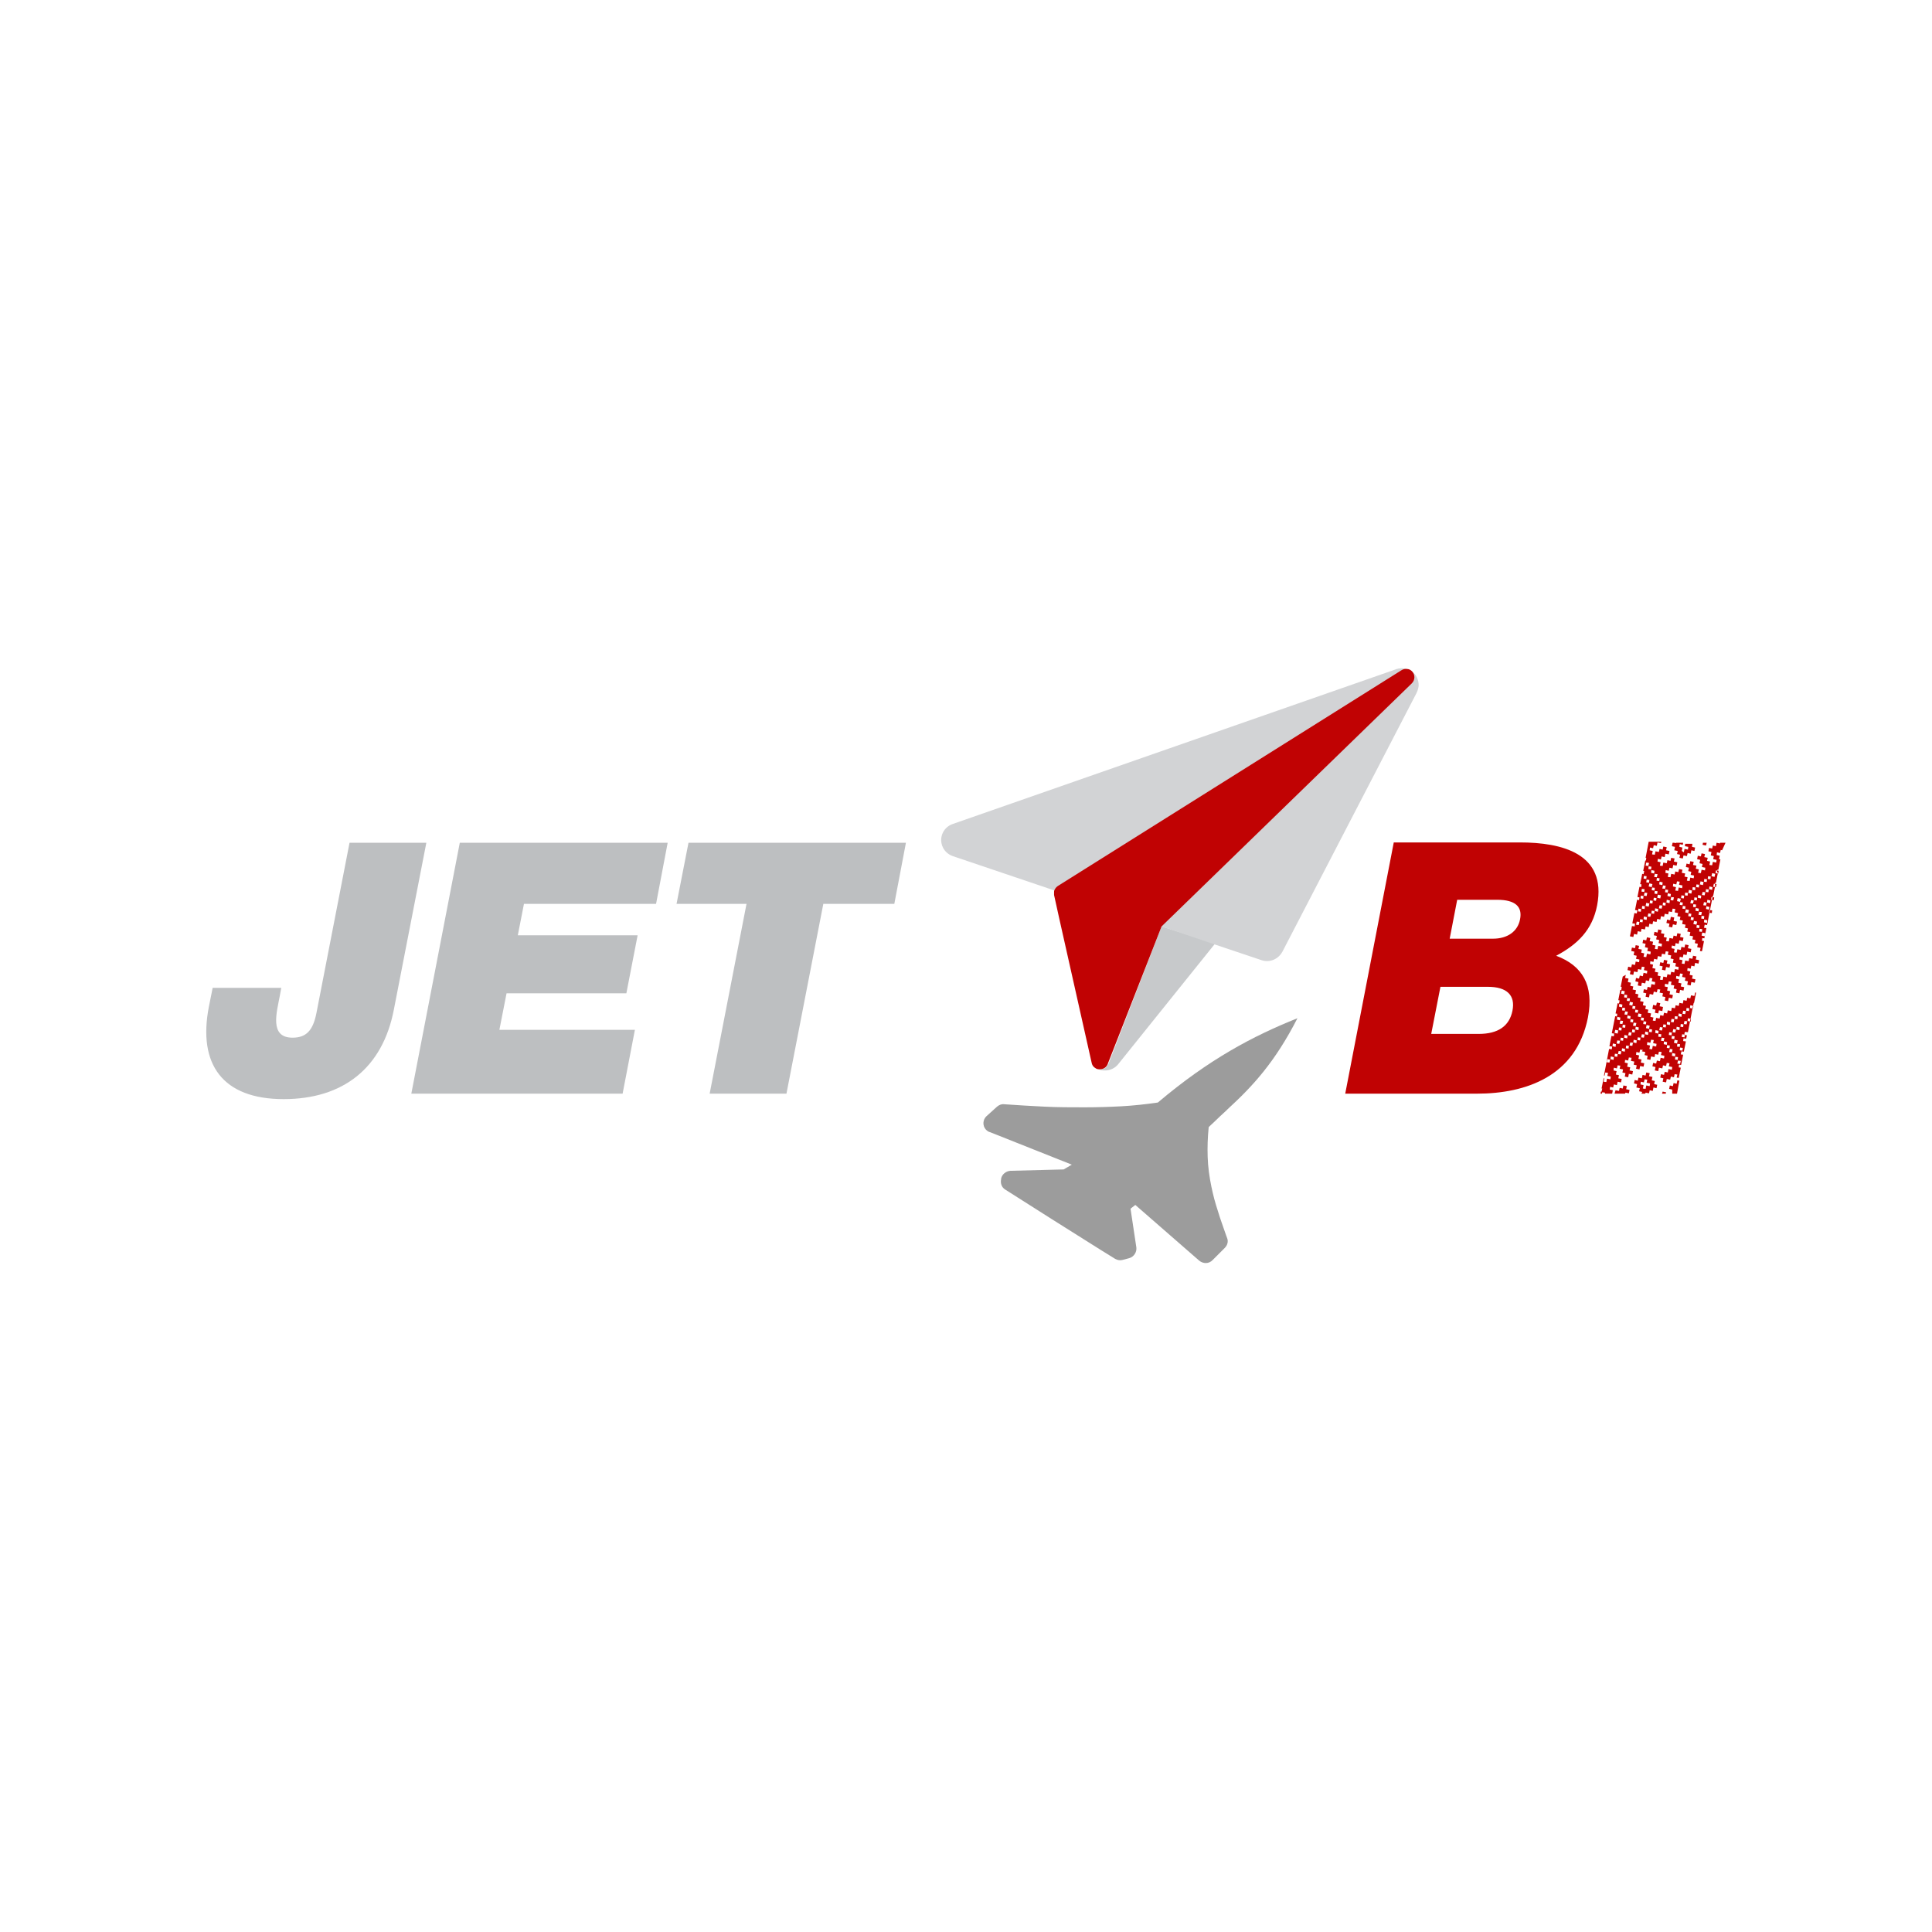 <svg version="1.1" id="Layer_1" xmlns="http://www.w3.org/2000/svg" x="0" y="0" viewBox="0 0 566 566" xml:space="preserve"><style>.st1{fill-rule:evenodd;clip-rule:evenodd;fill:#c00203}</style><path d="M195.6 246.9h-60.9l-14.2 73.5h61.9l3.6-18.7h-39.7l2.1-10.7h35.1l3.3-17h-35.1l1.8-9.2h38.7l3.4-17.9zm-70.7 0h-22.5l-9.7 49.9c-1 5.1-3 7.2-7 7.2-6.9 0-4.6-7.5-3.7-12.4l.4-2.2H62.3l-1.1 5.5c-3.3 16.9 4 27.1 21.9 27.1 17.3 0 29-9 32.3-26.3l9.5-48.8zm140.5 0h-63.7l-3.5 17.9h20.5l-10.8 55.6h22.5l10.8-55.6H262l3.4-17.9z" fill-rule="evenodd" clip-rule="evenodd" fill="#bdbfc1"/><path class="st1" d="M408.3 246.9l-14.2 73.5h38.6c14.3 0 29.1-5.1 32.5-22.3 1.8-9.5-1.6-15.2-9.3-18.1 6.2-3.3 10.6-7.5 12-14.8 2.9-15.2-10.4-18.4-22.6-18.4h-37zm18.6 16.7h11.7c5.3 0 7.5 2 6.7 5.8-.7 3.5-3.7 5.6-7.9 5.6h-12.7l2.2-11.4zm43.8 47.6l.2-.9.8.1-.2.9-.8-.1zm1.1-.9l.1-.8.9.2-.1.8-.9-.2zm.6-3.8l.1-.8.9.2-.1.8-.9-.2zm.6-3.9l.2-.9.9.2-.2.9-.9-.2zm.7-3.9l.1-.8.9.2-.1.8-.9-.2zm.6-3.8l.1-.8.9.2-.1.8-.9-.2zm.6-3.8l.2-.9.9.2-.2.9-.9-.2zm-1.9 18.4l.1-.8.8.1-.1.8-.8-.1zm.6-3.8l.2-.9.8.1-.2.9-.8-.1zm.6-3.9l.1-.8.8.1-.1.8-.8-.1zm.3-1.9l.2-.9.8.1-.2.9-.8-.1zm.7-3.9l.1-.8.8.1-.1.8-.8-.1zm.6-3.8l.1-.8.8.1-.1.8-.8-.1zm-1.8 16.6l.2-.9.8.1-.2.9-.8-.1zm.7-4l.1-.8.8.1-.1.8-.8-.1zm.6-3.8l.1-.8.8.1-.1.8-.8-.1zm.6-3.8l.2-.9.8.1-.2.9-.8-.1zm.7-4l.1-.8.8.1-.1.8-.8-.1zm-1.5 14.7l.1-.8.9.2-.1.8-.9-.2zm.7-3.9l.1-.8.9.2-.1.8-.9-.2zm.9-5.7l.1-.8.9.2-.1.8-.9-.2zm.6-3.9l.2-.9.9.2-.2.9-.9-.2zm-1 12.7l.1-.8.8.1-.1.8-.8-.1zm.7-3.8l.2-.9.8.1-.2.9-.8-.1zm.6-3.9l.1-.8.8.1-.1.8-.8-.1zm.6-3.9l.1-.8.8.1-.1.8-.8-.1zm-.8 10.8l.2-.9.8.1-.2.9-.8-.1zm.7-3.9l.1-.8.8.1-.1.8-.8-.1zm.3-1.9l.2-.9.8.1-.2.9-.8-.1zm.6-3.9l.1-.8.8.1-.1.8-.8-.1zm-.5 8.8l.1-.8.9.2-.1.8-.9-.2zm.6-3.8l.1-.8.9.2-.1.8-.9-.2zm.7-3.8l.2-.9.9.2-.2.9-.9-.2zm-.1 6.9l.1-.8.8.1-.1.8-.8-.1zm1-5.8l.1-.8.8.1-.1.8-.8-.1zm.1 5l.2-.9.8.1-.2.9-.8-.1zm.6-3.9l.1-.8.8.1-.1.8-.8-.1zm.5 3l.1-.8.9.2-.1.8-.9-.2zm.3-1.8l.2-.9.9.2-.2.9-.9-.2zm.9 1.1l.1-.8.8.1-.1.8-.8-.1zm.1 5l.2-1-.9-.2.1-.8.9.2.2-.9.8.1-.2.9 1 .2-.1.8-1-.2-.2 1-.8-.1zm1.7-4.7l.1-.8.9.2-.1.8-.9-.2zm.9 1.1l.1-.8.8.1-.1.8-.8-.1zm.3-1.9l.2-.9.8.1-.2.9-.8-.1zm.5 3.1l.2-.9.8.1-.2.9-.8-.1zm.6-4l.1-.8.8.1-.1.8-.8-.1zm.2 5l.1-.8.9.2-.1.8-.9-.2zm.9-5.8l.1-.8.9.2-.1.8-.9-.2zm0 6.9l.1-.8.8.1-.1.8-.8-.1zm.6-3.8l.1-.8.8.1-.1.8-.8-.1zm.6-3.8l.2-.9.8.1-.2.9-.8-.1zm-.5 8.8l.2-.9.8.1-.2.9-.8-.1zm.7-3.9l.1-.8.8.1-.1.8-.8-.1zm.3-1.9l.2-.9.8.1-.2.9-.8-.1zm.6-3.9l.1-.8.8.1-.1.8-.8-.1zm-.8 10.8l.1-.8.9.2-.1.8-.9-.2zm.6-3.8l.2-.9.9.2-.2.9-.9-.2zm.7-3.9l.1-.8.9.2-.1.8-.9-.2zm.6-3.9l.1-.8.9.2-.1.8-.9-.2zm-1 12.7l.1-.8.8.1-.1.8-.8-.1zm.6-3.8l.1-.8.8.1-.1.8-.8-.1zm1-5.8l.1-.8.8.1-.1.8-.8-.1zm.6-3.8l.2-.9.8.1-.2.9-.8-.1zm-1.5 14.6l.2-.9.8.1-.2.9-.8-.1zm.7-3.9l.1-.8.8.1-.1.8-.8-.1zm.6-3.9l.1-.8.8.1-.1.8-.8-.1zm.6-3.8l.2-.9.8.1-.2.9-.8-.1zm.7-3.9l.1-.8.8.1-.1.8-.8-.1zm.4 3l.1-.8.9.2-.1.8-.9-.2zm.7-3.8l.1-.8.9.2-.1.8-.9-.2zm-5.2 25.1h1.4l.7-3.8-.6-.1-.2 1-.9-.2-.2.9-.9-.2-.2 1 .9.2v1.2zm-3 0h1.1l.1-.4-1-.2-.2.6zm-13.9 0h3.1l.1-.3 1 .2.2-1-1-.2.2-.9-1-.2-.2.9-.9-.2-.2.9-1-.2-.3 1zm7.9 0h1.1l.1-.3 1 .2.2-.9.9.2.2-1 .9.2.2-1-.9-.2.2-.9-.9-.2.2-1-1-.2.2-.9-1-.2-.2.9-.9-.2-.2 1-1-.2-.2.9-.9-.2-.2 1 .9.2-.2 1 1 .2-.2.9.9.2-.2.5zm.4-1.5l.2-1-.9-.2.1-.8.9.2.2-.9.8.1-.2.9 1 .2-.1.8-1-.2-.2 1-.8-.1zm3.7-23.1l-.2.9 1 .2.2-.9 1 .2.2-1.2-1-.2.2-.9-1-.2-.2.9-.9-.2-.2 1.2.9.2zm-5.7-24.9l.2-.9.8.1-.2.9-.8-.1zm.6-3.9l.1-.8.8.1-.1.8-.8-.1zm.7-3.8l.1-.8.8.1-.1.8-.8-.1zm.3-2l.1-.8.8.1-.1.8-.8-.1zm.6-3.8l.1-.8.8.1-.1.8-.8-.1zm.6-3.8l.2-.9.8.1-.2.9-.8-.1zm-1.7 16.5l.1-.8.8.1-.1.8-.8-.1zm.6-3.9l.1-.8.8.1-.1.8-.8-.1zm.6-3.8l.2-.9.8.1-.2.9-.8-.1zm.7-3.9l.1-.8.8.1-.1.8-.8-.1zm.6-3.9l.1-.8.8.1-.1.8-.8-.1zm-1.4 14.7l.1-.8.9.2-.1.8-.9-.2zm.6-3.9l.2-.9.9.2-.2.9-.9-.2zm.9-5.7l.2-.9.9.2-.2.9-.9-.2zm.7-4l.1-.8.9.2-.1.8-.9-.2zm-1 12.8l.2-.9.8.1-.2.9-.8-.1zm.6-3.9l.1-.8.8.1-.1.8-.8-.1zm.6-3.8l.1-.8.8.1-.1.8-.8-.1zm.7-3.9l.2-.9.8.1-.2.9-.8-.1zm-.8 10.7l.1-.8.8.1-.1.8-.8-.1zm.6-3.8l.1-.8.8.1-.1.8-.8-.1zm.3-2l.1-.8.8.1-.1.8-.8-.1zm.6-3.8l.1-.8.8.1-.1.8-.8-.1zm-.5 8.9l.1-.8.9.2-.1.8-.9-.2zm.7-3.9l.2-.9.9.2-.2.9-.9-.2zm.6-3.9l.1-.8.9.2-.1.8-.9-.2zm-.1 7l.2-.9.8.1-.2.9-.8-.1zm1-5.8l.2-.9.8.1-.2.9-.8-.1zm.1 4.9l.1-.8.8.1-.1.8-.8-.1zm.7-3.8l.1-.8.8.1-.1.8-.8-.1zm.4 3l.1-.8.9.2-.1.8-.9-.2zm.3-1.9l.1-.8.9.2-.1.8-.9-.2zm.9 1.2l.2-.9.8.1-.2.9-.8-.1zm1.4-2.8l.2-1-.9-.2.1-.8.9.2.2-.9.8.1-.2.9 1 .2-.1.8-1-.2-.2 1-.8-.1zm.5 3.1l.2-.9.9.2-.2.9-.9-.2zm.8 1.1l.1-.8.8.1-.1.8-.8-.1zm.4-2l.1-.8.8.1-.1.8-.8-.1zm.4 3.1l.1-.8.8.1-.1.8-.8-.1zm.7-3.9l.1-.8.8.1-.1.8-.8-.1zm.1 5l.2-.9.9.2-.2.9-.9-.2zm.9-5.7l.2-.9.9.2-.2.9-.9-.2zm0 6.8l.1-.8.8.1-.1.8-.8-.1zm.6-3.8l.2-.9.8.1-.2.9-.8-.1zm.6-3.9l.1-.8.8.1-.1.8-.8-.1zm-.5 8.8l.1-.8.8.1-.1.8-.8-.1zm.7-3.8l.1-.8.8.1-.1.8-.8-.1zm.3-2l.1-.8.8.1-.1.8-.8-.1zm.6-3.8l.1-.8.8.1-.1.8-.8-.1zm-.8 10.8l.2-.9.9.2-.2.9-.9-.2zm.6-3.9l.1-.8.9.2-.1.8-.9-.2zm.7-3.8l.1-.8.9.2-.1.8-.9-.2zm.6-3.9l.2-.9.9.2-.2.9-.9-.2zm-1 12.7l.1-.8.8.1-.1.8-.8-.1zm.6-3.8l.2-.9.8.1-.2.9-.8-.1zm1-5.8l.2-.9.8.1-.2.9-.8-.1zm.6-3.9l.1-.8.8.1-.1.8-.8-.1zm-1.4 14.6l.1-.8.8.1-.1.8-.8-.1zm.6-3.8l.1-.8.8.1-.1.8-.8-.1zm.6-3.9l.2-.9.8.1-.2.9-.8-.1zm.7-3.9l.1-.8.8.1-.1.8-.8-.1zm.6-3.8l.1-.8.8.1-.1.8-.8-.1zm-1.8 16.6l.2-.9.9.2-.2.9-.9-.2zm.7-3.9l.1-.8.9.2-.1.8-.9-.2zm.6-3.9l.1-.8.9.2-.1.8-.9-.2zm.3-1.9l.1-.8.9.2-.1.8-.9-.2zm.6-3.9l.1-.8.9.2-.1.8-.9-.2zm.7-3.8l.2-.9.9.2-.2.9-.9-.2zm-.7 10.7l.1-.8.8.1-.1.8-.8-.1zm.6-3.8l.1-.8.8.1-.1.8-.8-.1zm.6-3.8l.2-.9.8.1-.2.9-.8-.1zm.7-4l.1-.8.8.1-.1.8-.8-.1zm-2.6-8.9h-1.1l-.1.6 1 .2.2-.8zm5.5 0h-1.6v.2l-1-.2-.2 1-.9-.2-.2.9-.9-.2-.2 1 .9.2-.2 1 .9.2-.2.9 1 .2-.1.8-1-.2-.2 1-.8-.1.2-1-.9-.2.2-.9-1-.2.2-.9-1-.2-.2.9-.9-.2-.2 1 .9.2-.2 1 .9.2-.2.9 1 .2-.1.8-1-.2-.2 1-.8-.1.2-1-.9-.2.2-.9-1-.2.2-.9-1-.2-.2.9-.9-.2-.2 1 .9.2-.2 1 .9.2-.2.9 1 .2-.1.8-1-.2-.2 1-.8-.1.2-1-.9-.2.2-.9-1-.2.2-.9-1-.2-.2.9-.9-.2-.2.9-1-.2-.2 1-.8-.1.2-1-.9-.2.1-.8.9.2.2-.9.9.2.2-1 1 .2.2-1-1-.2.2-.9-1-.2-.2.9-.9-.2-.2.9-1-.2-.2 1-.8-.1.2-1-.9-.2.1-.8.9.2.2-.9.9.2.2-1 1 .2.2-1-1-.2.2-.9-1-.2-.2.9-.9-.2-.2.9-1-.2-.2 1-.8-.1.2-1-.9-.2.1-.8.9.2.2-.9.9.2.2-1 1 .2.1-.4H483l-.9 4.7h.2l-.1.8h-.2l-.6 3 .3.1-.2.9-.4-.1-.6 3 .4.1-.1.8-.5-.1-.6 3 .6.1-.1.8-.6-.1-.6 3 .7.1-.2.9-.7-.1-.6 3 .8.1-.1.8-.8-.1-.6 3 1 .2.2-.9.9.2.2-1 .9.2.2-.9 1 .2.2-.9.9.2.2-1 .9.2.2-.9 1 .2.2-.9.9.2.2-1 .9.2.2-.9 1 .2.2-.9.9.2.2-1 .8.1-.2 1 1 .2-.2.9.9.2-.2.9.9.2-.2 1 1 .2-.2.9.9.2-.2.9.9.2-.2 1 1 .2-.2.9.9.2-.2.9.9.2-.2 1 1 .2-.2.9.6.1.6-3-.6-.1.1-.8.6.1.6-3-.7-.1.2-.9.7.1 1.5-7.7.2-.9h.1l.6-3h-.1l.1-.8h.2l.6-3h-.3l.1-.8h.3l.6-3-.4-.1.2-1-.9-.2.1-.8.9.2.2-.9.4.1 1-2.2zm-22 34.7l.9.2.2-.9.9.2.2-1 1 .2.2-.9.9.2.2-.9.8.1-.2.9 1 .2-.2.9.9.2-.2 1 .9.2-.2.9 1 .2-.1.8-1-.2-.2 1-.9-.2-.2.9-.9-.2-.2.9-1-.2-.2 1-.8-.1.2-1-.9-.2.2-.9-1-.2.2-.9-.9-.2.2-1-.9-.2.1-.8zm-4.7-2.8l-.2 1 .9.2-.2.9 1 .2-.1.8-1-.2-.2 1-.9-.2-.2.9-.9-.2-.2 1 .9.2-.2 1 1 .2.2-1 1 .2.2-.9.9.2.2-.9.8.1-.2.9 1 .2-.1.8-1-.2-.2 1-.9-.2-.2.9-.9-.2-.2 1 .9.2-.2 1 1 .2.2-1 1 .2.2-.9.9.2.2-.9.8.1-.2.9 1 .2-.1.8-1-.2-.2 1-.9-.2-.2.9-.9-.2-.2 1 .9.2-.2 1 1 .2.2-1 1 .2.2-.9.9.2.2-.9.8.1-.2.9 1 .2-.2.9.9.2-.2 1 1 .2.2-1 1 .2.2-1-1-.2.2-.9-.9-.2.2-1-.9-.2.1-.8.9.2.2-.9.8.1-.2.9 1 .2-.2.9.9.2-.2 1 1 .2.2-1 1 .2.2-1-1-.2.2-.9-.9-.2.2-1-.9-.2.1-.8.9.2.2-.9.8.1-.2.9 1 .2-.2.9.9.2-.2 1 1 .2.2-1 1 .2.2-1-1-.2.2-.9-.9-.2.2-1-.9-.2.1-.8.9.2.2-.9.9.2.2-1 1 .2.2-1-1-.2.2-.9-1-.2-.2.9-.9-.2-.2.9-1-.2-.2 1-.8-.1.2-1-.9-.2.1-.8.9.2.2-.9.9.2.2-1 1 .2.2-1-1-.2.2-.9-1-.2-.2.9-.9-.2-.2.9-1-.2-.2 1-.8-.1.2-1-.9-.2.1-.8.9.2.2-.9.9.2.2-1 1 .2.2-1-1-.2.2-.9-1-.2-.2.9-.9-.2-.2.9-1-.2-.2 1-.8-.1.2-1-.9-.2.2-.9-1-.2.2-.9-1-.2-.2.9-.9-.2-.2 1 .9.2-.2 1 .9.2-.2.9 1 .2-.1.8-1-.2-.2 1-.8-.1.2-1-.9-.2.2-.9-1-.2.2-.9-1-.2-.2.9-.9-.2-.2 1 .9.2-.2 1 .9.2-.2.9 1 .2-.1.8-1-.2-.2 1-.8-.1.2-1-.9-.2.2-.9-1-.2.2-.9-1-.2-.2.9-.9-.2-.2 1 .9.2zm13.9-29.5l.2-1-.9-.2.1-.8.9.2.1-.6H491v.1l-.6-.1h-.4l-.2 1 .9.2-.2 1 1 .2-.2.9.9.2-.2.9 1 .2.2-.9 1 .2.2-.9.9.2.2-1 .9.2.2-1-.9-.2.1-.9h-2.1l-.1.7 1 .2-.1.8-1-.2-.2 1-.6-.4zm-3.4 33.2l-1-.2.2-.9-1-.2-.2.9-.9-.2-.2 1 .9.2-.2 1 1 .2.2-1 1 .2.2-1zm-.2-11.9l-.2.9 1 .2.2-.9 1 .2.2-1-1-.2.2-1-1-.2-.2 1-.9-.2-.2 1 .9.2zm-13.7 15.5l-.6 3h.3l-.1.9h-.3l-.6 3 .4.1-.2.9-.4-.1-.6 3 .5.1-.1.8-.5-.1-1 5 .7.1-.1.8-.7-.1-.6 3 .8.1-.1.8-.8-.1-1.5 7.8h.2l.2-.9.8.1-.2.9 1 .2-.1.8-1-.2-.2 1-.8-.1.2-1h-.2l-.6 3h.2l-.2.9h-.2l-.1.6h.4l.1-.4.8.1v.3h2.4-.3l.2-1-.9-.2.1-.8.9.2.2-.9.9.2.2-1 1 .2.2-1-1-.2.2-.9-.9-.2.2-1-.9-.2.1-.8.9.2.2-.9.8.1-.2.9 1 .2-.2.9.9.2-.2 1 1 .2.2-1 1 .2.2-1-1-.2.2-.9-.9-.2.2-1-.9-.2.1-.8.9.2.2-.9.8.1-.2.9 1 .2-.2.9.9.2-.2 1 1 .2.2-1 1 .2.2-1-1-.2.2-.9-.9-.2.2-1-.9-.2.1-.8.9.2.2-.9.8.1-.3.4 1 .2-.2.9.9.2-.2 1 1 .2.2-1 1 .2.2-.9.9.2.2-.9.8.1-.2.9 1 .2-.1.8-1-.2-.2 1-.9-.2-.2.9-.9-.2-.2 1 .9.2-.2 1 1 .2.2-1 1 .2.2-.9.9.2.2-.9.8.1-.2.9 1 .2-.1.8-1-.2-.2 1-.9-.2-.2.9-.9-.2-.2 1 .9.2-.2 1 1 .2.2-1 1 .2.2-.9.9.2.2-.9.8.1-.2.9.6.1.6-3-.6-.1.1-.8.6.1.6-3-.7-.1.2-.9.7.1.6-3-.8-.1.1-.8.8.1.2-1-.8-.1.2-.9.9.1 1.5-7.7.2-.9h.1l.6-3h-.3l-.2 1-1-.2-.2.9-.9-.2-.2.9-.9-.2-.2 1-1-.2-.2.9-.9-.2-.2.9-.9-.2-.2 1-1-.2-.2.9-.9-.2-.2.9-.9-.2-.2 1-1-.2-.2.9-.8-.1.2-.9-.9-.2.2-1-1-.2.2-.9-.9-.2.2-.9-.9-.2.2-1-1-.2.2-.9-.9-.2.2-.9-.9-.2.2-1-1-.2.2-.9-.9-.2.2-.9-.9-.2.2-1-1-.2.2-.9-.9.5zm-53.4 3h13.9c5.6 0 8.1 2.5 7.2 7-.9 4.5-4.2 6.8-9.9 6.8h-13.9l2.7-13.8z"/><path d="M356 276.4l-15.7-5-15.5 40.1c-.3.8-.9 1.5-1.8 1.7-.6.1-1.1.1-1.6-.1.6.3 1.3.5 2 .5 1.8.1 3.4-.7 4.4-2.1l28.2-35.1z" fill-rule="evenodd" clip-rule="evenodd" fill="#c7c9cb"/><path d="M340.3 271.4l15.6 5.3 13.7 4.6c2.4.8 4.9-.3 6.1-2.5L415 203c.3-.6.5-1.3.6-2 .1-1.8-.7-3.4-2-4.3-.4-.4-.9-.7-1.4-.7-.4-.1-.8-.2-1.2-.2-.8-.1-1.7.1-2.4.4l-129.5 45.2c-2.6.9-4 3.7-3.1 6.3.5 1.5 1.7 2.6 3.1 3.1l29.6 10 .2.1 12.7 12.8 18.7-2.3z" fill-rule="evenodd" clip-rule="evenodd" fill="#d2d3d5"/><path class="st1" d="M340.3 271.4l73.3-71.2c1-1 1-2.5.1-3.5-.4-.4-.9-.7-1.4-.7-.6-.1-1.2 0-1.8.4L310 259.5c-.5.3-.9.8-1.1 1.3-.1.2-.1.3-.1.5v.9l1.5 6.8 9.5 42.3c.1.6.4 1.1.8 1.4.2.1.4.3.6.4.5.2 1 .2 1.6.1.9-.2 1.6-.9 1.8-1.7l15.7-40.1z"/><path d="M289 327l3.1-2.8c.6-.5 1.3-.8 2.1-.7 4 .3 7.9.5 11.7.7 3.9.2 7.9.2 11.7.2 3.6 0 7.2-.1 10.9-.3 3.6-.2 7.2-.6 10.7-1.1 15-12.7 27.9-19.5 40.9-24.7-6.6 12.9-13.1 19.9-20.4 26.6l-.1.1-.1.1-.2.2-.1.1c-1.2 1.1-2.3 2.1-3.4 3.2l-1.5 1.4-.1.1-.1.1c-.3 3-.4 5.9-.3 8.8.1 2.9.5 5.8 1.1 8.7.5 2.4 1.1 4.7 1.9 7.1.7 2.4 1.6 4.7 2.4 7.1l.3.8c.4 1 .1 2.1-.7 2.9l-3.5 3.5c-1.1 1.2-2.8 1.2-4 .2L332.6 353l-1.4 1.1 1.7 11.3c.2 1.4-.7 2.8-2.1 3.2l-1.9.5c-.7.2-1.5.1-2.2-.3l-4.2-2.6c-15.1-9.5-13.7-8.6-28-17.7-1-.6-1.5-1.8-1.2-3.1v-.2c.3-1.2 1.4-2.1 2.7-2.2l15.6-.4 2.4-1.4-23.9-9.5c-.5-.1-.9-.4-1.3-.8-1-1.1-.9-2.9.2-3.9" fill-rule="evenodd" clip-rule="evenodd" fill="#9c9c9c"/></svg>